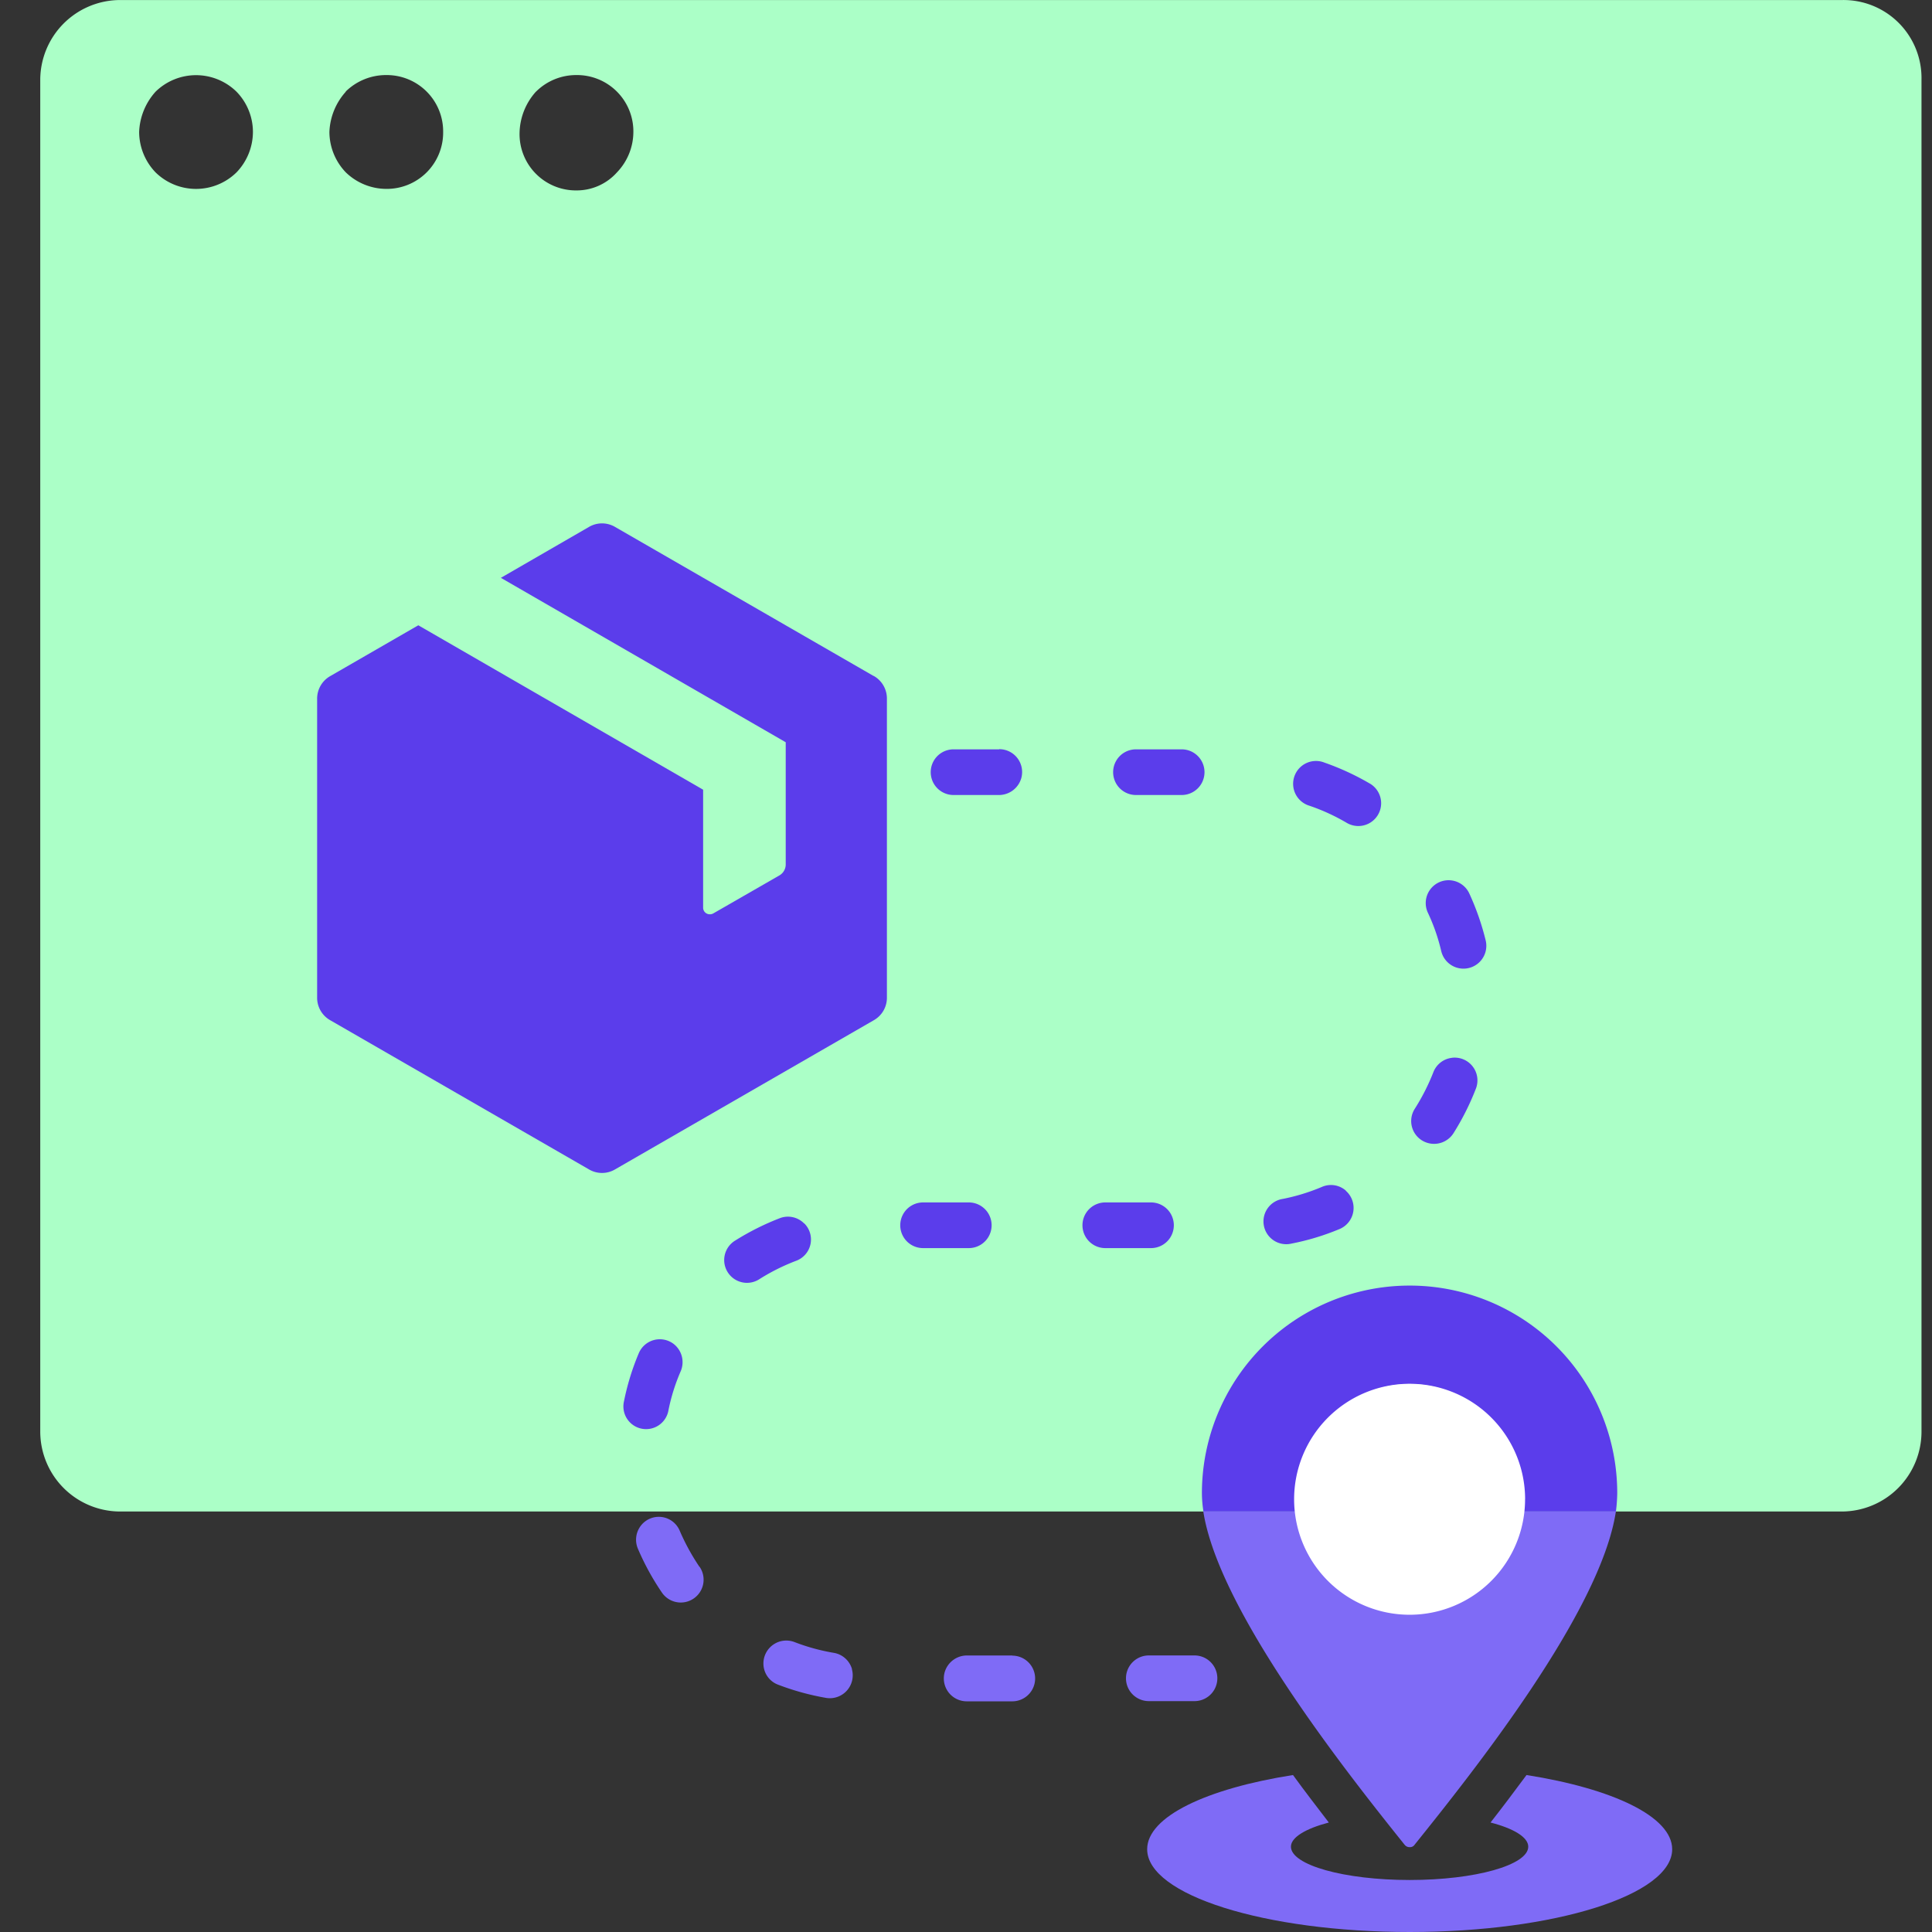 <?xml version="1.0" encoding="UTF-8"?>
<svg xmlns="http://www.w3.org/2000/svg" xmlns:xlink="http://www.w3.org/1999/xlink" id="Track_your_orders" data-name="Track your orders" width="48" height="48" viewBox="0 0 48 48">
  <rect x="0" y="0" width="48" height="48" fill="#333333" stroke="none"/>
  <defs>
    <clipPath id="clip-path">
      <rect id="Rectangle_97" data-name="Rectangle 97" width="46.74" height="48" transform="translate(0 -0.001)" fill="none"></rect>
    </clipPath>
  </defs>
  <rect id="Rectangle_76" data-name="Rectangle 76" width="48" height="48" fill="none"></rect>
  <g id="Group_204" data-name="Group 204" transform="translate(1 0.001)" clip-path="url(#clip-path)">
    <path id="Path_812" data-name="Path 812" d="M44.767,0H1.972A1.988,1.988,0,0,0,0,1.976v33.6a1.988,1.988,0,0,0,1.972,1.976H44.767a1.985,1.985,0,0,0,1.972-1.976V1.976A1.937,1.937,0,0,0,44.767,0M12.32,2.273a1.413,1.413,0,0,1,1-.409,1.4,1.4,0,0,1,1.416,1.412,1.457,1.457,0,0,1-.409,1.007,1.341,1.341,0,0,1-1.007.447,1.4,1.4,0,0,1-1.412-1.416,1.578,1.578,0,0,1,.409-1.04m-4.729,0A1.431,1.431,0,0,1,8.6,1.864,1.4,1.4,0,0,1,10.01,3.276,1.4,1.4,0,0,1,8.6,4.692a1.455,1.455,0,0,1-1.007-.409,1.457,1.457,0,0,1-.409-1.007,1.583,1.583,0,0,1,.409-1M4.875,4.283a1.437,1.437,0,0,1-2.009,0,1.457,1.457,0,0,1-.409-1.007,1.583,1.583,0,0,1,.409-1,1.437,1.437,0,0,1,2.009,0,1.436,1.436,0,0,1,.409,1,1.457,1.457,0,0,1-.409,1.007" transform="translate(0 0)" fill="#abffc7"></path>
    <path id="Path_813" data-name="Path 813" d="M22.26,37.666H21.126a.576.576,0,0,0-.541.4.569.569,0,0,0,.541.739H22.26a.567.567,0,0,0,0-1.135" transform="translate(1.89 3.463)" fill="#7f6bf6" fill-rule="evenodd"></path>
    <path id="Path_814" data-name="Path 814" d="M18.656,38.041a.568.568,0,0,0-.456-.409,5.031,5.031,0,0,1-.978-.269.569.569,0,0,0-.768.542.56.56,0,0,0,.363.518,6.371,6.371,0,0,0,1.2.33.569.569,0,0,0,.636-.711" transform="translate(1.513 3.431)" fill="#7f6bf6" fill-rule="evenodd"></path>
    <path id="Path_815" data-name="Path 815" d="M14.521,30.591a.567.567,0,0,0-.87.226,6.15,6.15,0,0,0-.367,1.19.564.564,0,1,0,1.105.222,4.784,4.784,0,0,1,.306-.97.574.574,0,0,0-.174-.668" transform="translate(1.22 2.801)" fill="#5b3deb" fill-rule="evenodd"></path>
    <path id="Path_816" data-name="Path 816" d="M17.547,27.85a.563.563,0,0,0-.6-.132,6.473,6.473,0,0,0-1.11.556.566.566,0,1,0,.607.955,5.107,5.107,0,0,1,.908-.452.564.564,0,0,0,.2-.927" transform="translate(1.431 2.545)" fill="#5b3deb" fill-rule="evenodd"></path>
    <path id="Path_817" data-name="Path 817" d="M21.269,27.358H20.135a.567.567,0,0,0,0,1.135h1.135a.567.567,0,0,0,0-1.135" transform="translate(1.799 2.515)" fill="#5b3deb" fill-rule="evenodd"></path>
    <path id="Path_818" data-name="Path 818" d="M25.415,27.358H24.281a.567.567,0,0,0,0,1.135h1.135a.567.567,0,1,0,0-1.135" transform="translate(2.18 2.515)" fill="#5b3deb" fill-rule="evenodd"></path>
    <path id="Path_819" data-name="Path 819" d="M29.876,27.1a.561.561,0,0,0-.589-.094,4.971,4.971,0,0,1-.974.3.566.566,0,1,0,.216,1.11,6.128,6.128,0,0,0,1.191-.361.568.568,0,0,0,.155-.951" transform="translate(2.561 2.479)" fill="#5b3deb" fill-rule="evenodd"></path>
    <path id="Path_820" data-name="Path 820" d="M32.2,24.069a.563.563,0,0,0-.456.358,5.286,5.286,0,0,1-.461.907.566.566,0,0,0,.3.843.572.572,0,0,0,.658-.23,6.463,6.463,0,0,0,.56-1.112.566.566,0,0,0-.6-.767" transform="translate(2.867 2.212)" fill="#5b3deb" fill-rule="evenodd"></path>
    <path id="Path_821" data-name="Path 821" d="M33.016,21.533a6.469,6.469,0,0,0-.409-1.176.567.567,0,0,0-1.031.475,4.78,4.78,0,0,1,.334.96.568.568,0,0,0,1.106-.259" transform="translate(2.898 1.841)" fill="#5b3deb" fill-rule="evenodd"></path>
    <path id="Path_822" data-name="Path 822" d="M30.413,17.876a6.474,6.474,0,0,0-1.129-.522.568.568,0,1,0-.372,1.072,4.985,4.985,0,0,1,.923.424.566.566,0,0,0,.579-.974" transform="translate(2.623 1.592)" fill="#5b3deb" fill-rule="evenodd"></path>
    <path id="Path_823" data-name="Path 823" d="M26.113,17.049H24.979a.567.567,0,0,0,0,1.135h1.135a.567.567,0,0,0,0-1.135" transform="translate(2.244 1.567)" fill="#5b3deb" fill-rule="evenodd"></path>
    <path id="Path_824" data-name="Path 824" d="M31.594,29.25a5.16,5.16,0,0,0-5.163,5.157,3.064,3.064,0,0,0,.038.456H28.93a2.486,2.486,0,0,1-.043-.461,2.706,2.706,0,1,1,5.412,0,2.486,2.486,0,0,1-.043.461h2.461a3.973,3.973,0,0,0,.033-.456,5.156,5.156,0,0,0-5.157-5.157" transform="translate(2.43 2.689)" fill="#5b3deb" fill-rule="evenodd"></path>
    <path id="Path_825" data-name="Path 825" d="M20.126,15.7l-6.418-3.7a.639.639,0,0,0-.66,0l-2.183,1.261,7.077,4.085v3.026a.316.316,0,0,1-.165.287L16.14,21.6a.176.176,0,0,1-.165,0,.164.164,0,0,1-.085-.146V18.525L8.814,14.44,6.63,15.7a.644.644,0,0,0-.33.574v7.411a.642.642,0,0,0,.33.57l6.418,3.7a.639.639,0,0,0,.66,0l6.418-3.7a.642.642,0,0,0,.33-.57V16.271a.644.644,0,0,0-.33-.574" transform="translate(0.579 1.094)" fill="#5b3deb" fill-rule="evenodd"></path>
    <path id="Path_826" data-name="Path 826" d="M21.963,17.049H20.828a.567.567,0,0,0,0,1.135h1.135a.579.579,0,0,0,.542-.4.568.568,0,0,0-.542-.739" transform="translate(1.863 1.567)" fill="#5b3deb" fill-rule="evenodd"></path>
    <path id="Path_827" data-name="Path 827" d="M38.23,42.23c0,1.135-2.918,2.056-6.522,2.056s-6.522-.922-6.522-2.056c0-.809,1.473-1.506,3.623-1.844.3.414.607.809.89,1.18-.574.151-.941.368-.941.6,0,.456,1.322.828,2.95.828s2.946-.371,2.946-.828c0-.235-.363-.452-.937-.6.287-.367.589-.767.894-1.18,2.146.338,3.619,1.035,3.619,1.844" transform="translate(2.315 3.713)" fill="#7f6bf6" fill-rule="evenodd"></path>
    <path id="Path_828" data-name="Path 828" d="M15.135,35.753a.567.567,0,0,1-.937.64A6.378,6.378,0,0,1,13.6,35.3a.569.569,0,0,1,.034-.508.563.563,0,0,1,1.007.066,5.471,5.471,0,0,0,.489.894" transform="translate(1.247 3.173)" fill="#7f6bf6" fill-rule="evenodd"></path>
    <path id="Path_829" data-name="Path 829" d="M31.463,42.669c-1.5-1.868-4.621-5.835-5-8.278h10.25c-.377,2.494-3.563,6.489-5,8.278a.136.136,0,0,1-.122.061.151.151,0,0,1-.127-.061" transform="translate(2.433 3.161)" fill="#7f6bf6" fill-rule="evenodd"></path>
    <path id="Path_830" data-name="Path 830" d="M25.271,38.8a.567.567,0,0,1,0-1.135h1.135a.567.567,0,0,1,0,1.135Z" transform="translate(2.271 3.463)" fill="#7f6bf6" fill-rule="evenodd"></path>
    <path id="Path_831" data-name="Path 831" d="M34.267,34.353A2.869,2.869,0,1,1,31.4,31.485a2.868,2.868,0,0,1,2.868,2.868" transform="translate(2.623 2.894)" fill="#fff" fill-rule="evenodd"></path>
  </g>
</svg>
